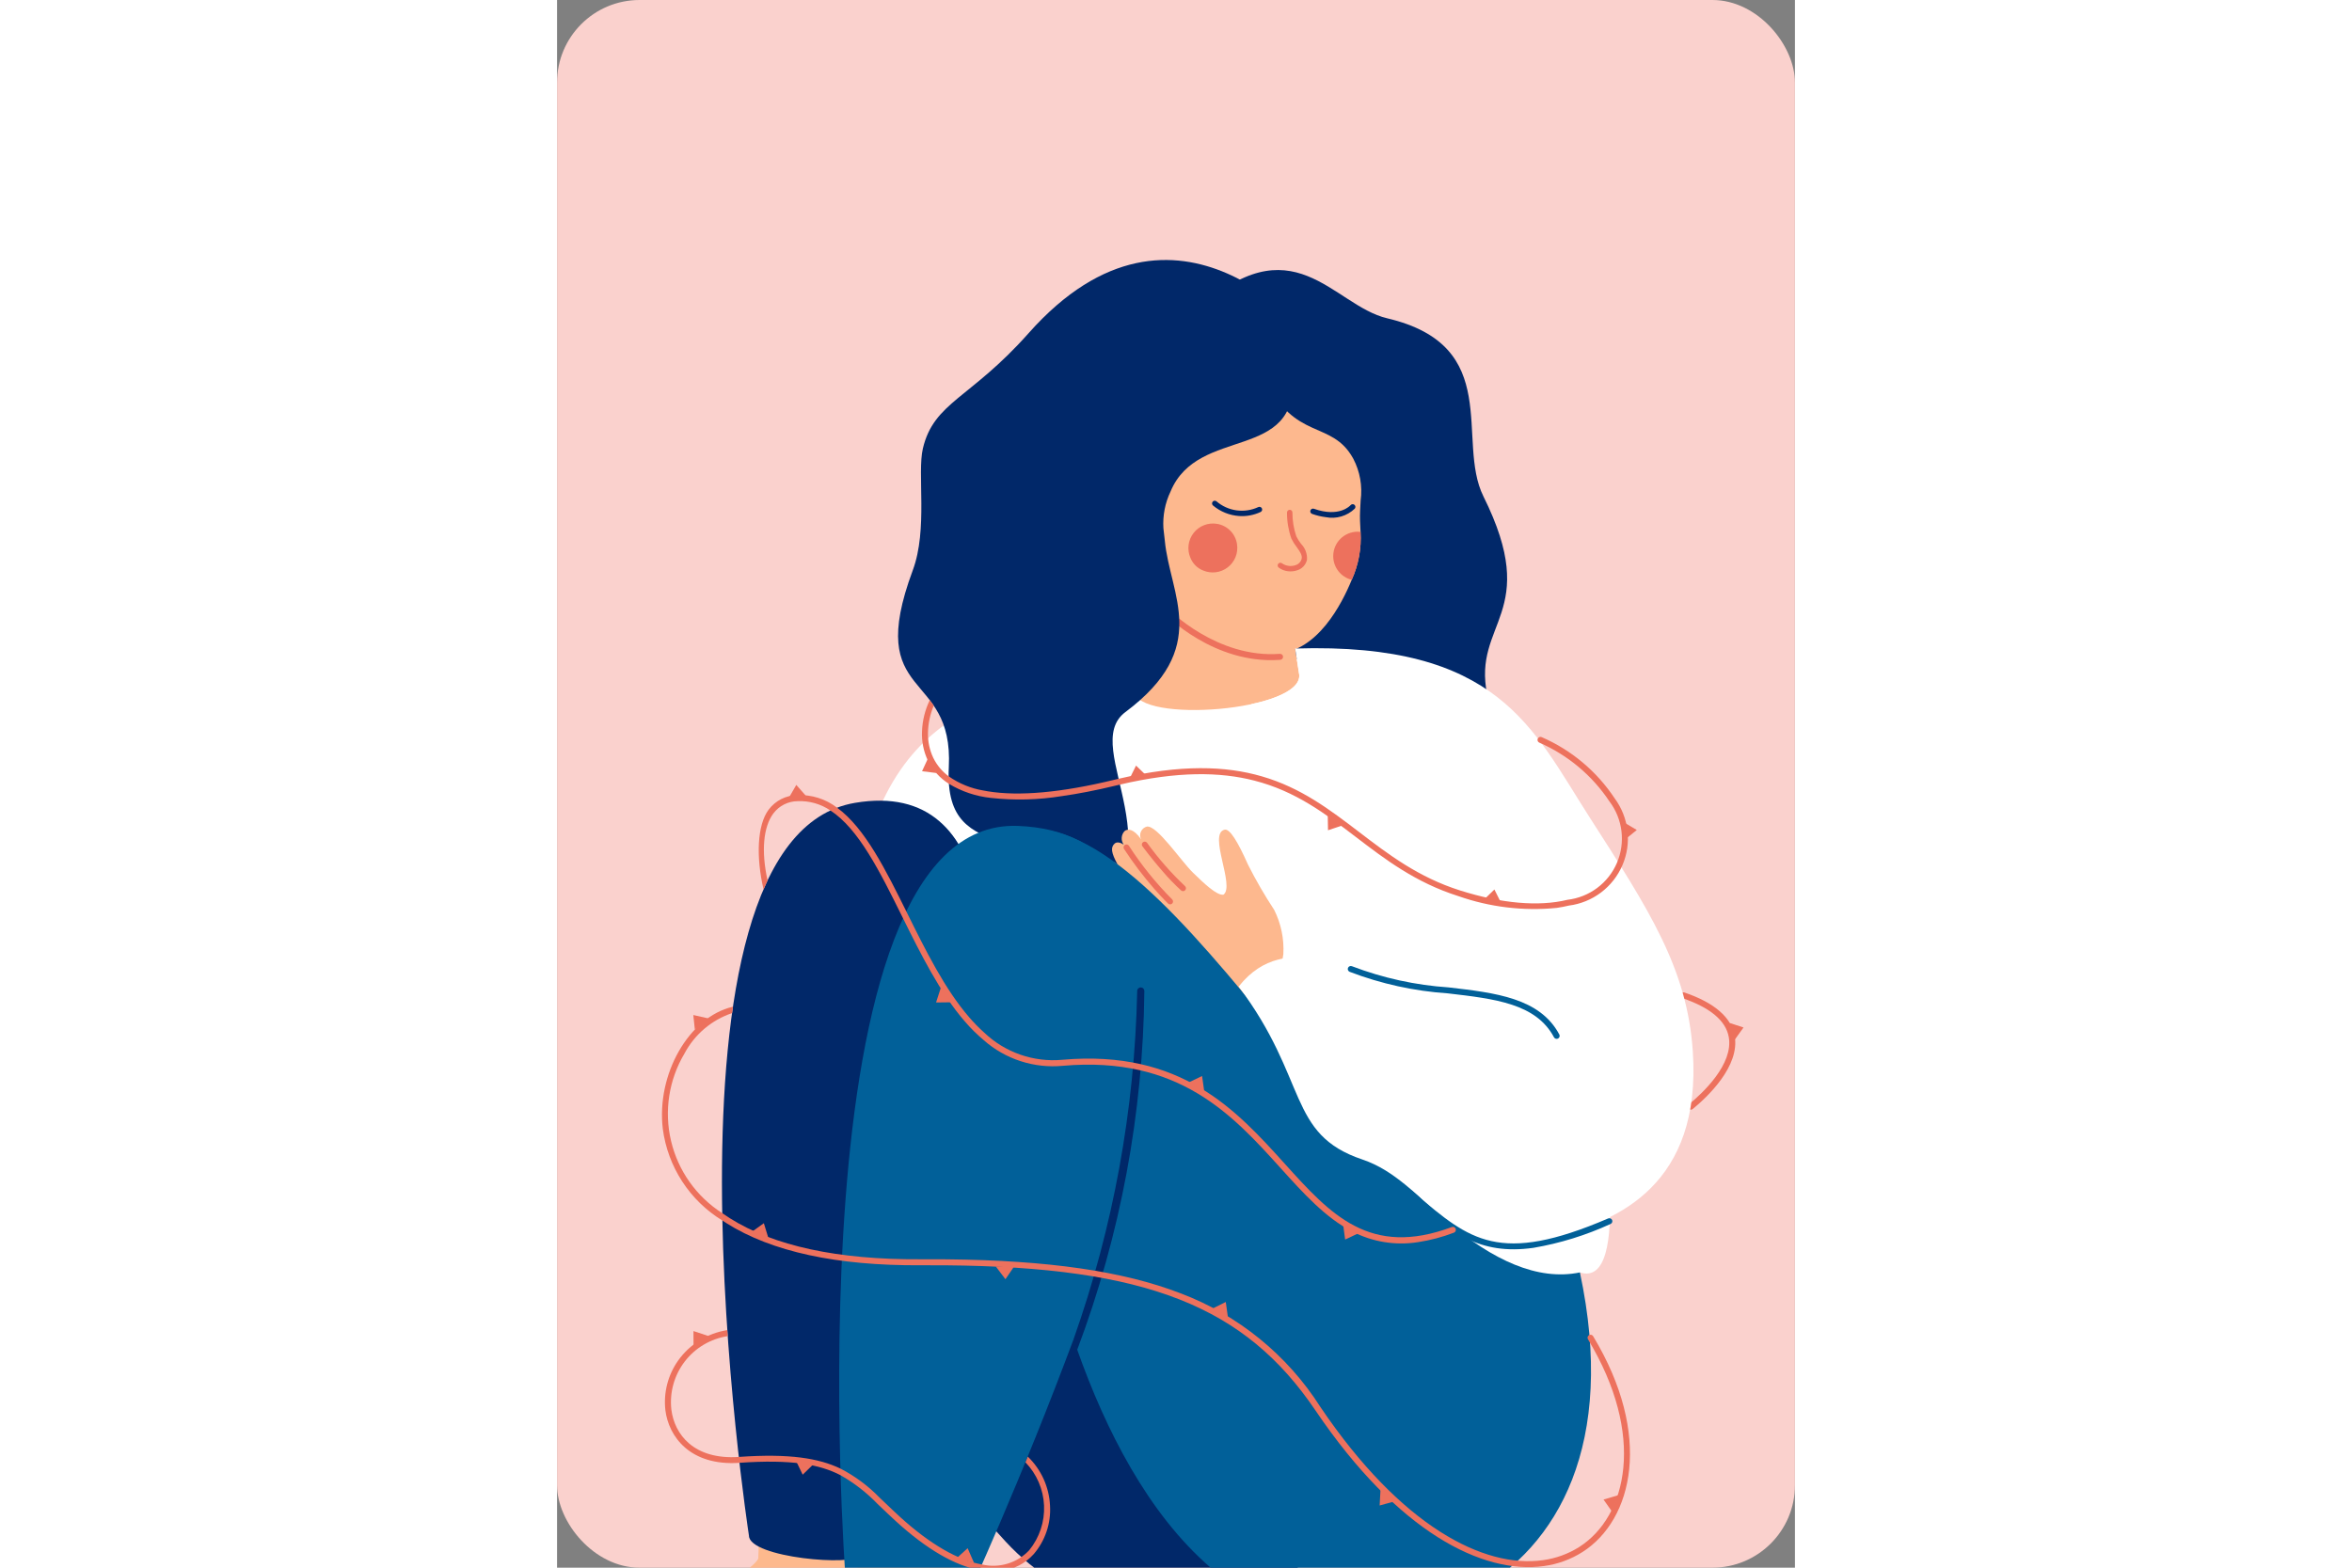 <svg width="300" height="200" viewBox="0 0 120 152" fill="none" xmlns="http://www.w3.org/2000/svg">
<rect x="0" y="0" width="120" height="152" fill="#808080" stroke="none"/>
<g clip-path="url(#clip0_252:1803)">
<path d="M120 0H0V152H120V0Z" fill="#FAD1CD"/>
<path d="M47.291 67.552C50.346 74.682 94.584 88.496 90.171 67.366C88.696 60.303 95.463 59.517 89.802 48.13C87.102 42.699 91.811 33.534 80.472 30.861C75.165 29.611 71.323 21.386 61.902 30.222C56.891 34.924 47.291 67.552 47.291 67.552Z" fill="#012869"/>
<path d="M113.663 99.182L115.014 99.624L114.163 100.808L113.663 99.182Z" fill="#ED715D"/>
<path d="M109.95 107.591C110.002 107.584 110.052 107.562 110.093 107.528C111.494 106.377 114.692 103.38 114.157 100.435C113.829 98.635 112.19 97.219 109.28 96.228C109.207 96.205 109.129 96.211 109.061 96.246C108.993 96.28 108.941 96.339 108.917 96.411C108.892 96.483 108.897 96.562 108.929 96.63C108.962 96.699 109.02 96.752 109.091 96.778C111.785 97.696 113.296 98.961 113.583 100.539C114.064 103.181 111.044 105.991 109.723 107.078C109.674 107.118 109.64 107.173 109.625 107.235C109.61 107.297 109.616 107.361 109.642 107.419C109.667 107.477 109.711 107.525 109.766 107.556C109.822 107.587 109.886 107.599 109.948 107.59L109.95 107.591Z" fill="#ED715D"/>
<path d="M20.409 138.273C19.785 138.693 19.549 150.95 19.508 151.096C19.192 152.198 10.241 157.923 9.482 158.382C8.148 159.189 6.942 160.191 5.903 161.354C5.903 161.354 6.001 166.048 14.302 163.929C16.458 163.379 23.77 161.257 27.11 159.492C29.46 158.253 28.348 155.37 28.124 153.058C28.026 152.031 29.539 142.78 29.692 142.147C29.698 142.146 26.837 133.944 20.409 138.273Z" fill="#FDB98D"/>
<path d="M38.214 153.213C38.314 150.216 38.468 146.902 38.555 146.545C38.555 146.545 36.974 138.232 30.545 142.561C30.009 142.923 28.745 150.772 28.745 150.772C29.352 152.478 29.754 154.576 29.384 154.981C27.808 156.702 17.41 163.991 17.306 164.064L17.591 164.472C15.624 166.768 13.439 170.811 23.161 168.327C25.315 167.777 32.628 165.655 35.968 163.89C37.929 162.854 38.279 161.104 38.212 159.207L38.534 159.186L38.214 153.213Z" fill="#FDB98D"/>
<path d="M29.063 86.203C24.295 115.415 52.565 142.3 73.576 139.381C94.587 136.461 98.917 123.297 99.158 123.373C104.216 124.992 101.484 107.838 99.961 100.67C95.019 77.392 84.007 59.171 57.991 64.372C46.026 66.764 32.335 66.146 29.063 86.203Z" fill="white"/>
<path d="M55.642 55.832L55.909 67.003C56.317 70.209 72.264 68.931 71.946 65.431L71.08 59.868L55.642 55.832Z" fill="#FDB88E"/>
<path d="M57.998 50.087C56.902 60.165 64.069 63.598 69.76 63.365C73.71 63.203 76.079 58.539 77.024 56.246L77.036 56.218C77.693 54.761 77.987 53.166 77.891 51.571C77.876 51.215 77.854 50.855 77.839 50.481C77.817 49.879 77.861 49.247 77.9 48.522C78.086 47.128 77.835 45.711 77.181 44.466C75.085 40.655 71.501 42.849 68.596 36.702C66.73 32.742 58.713 43.502 57.998 50.087Z" fill="#FDB88E"/>
<path d="M69.99 63.983C63.653 64.397 58.993 59.623 58.797 59.419C58.743 59.363 58.714 59.288 58.715 59.211C58.717 59.134 58.749 59.06 58.805 59.007C58.861 58.953 58.935 58.924 59.012 58.926C59.09 58.927 59.163 58.959 59.217 59.015C59.263 59.064 63.952 63.855 70.067 63.394C70.144 63.388 70.221 63.413 70.279 63.464C70.337 63.515 70.373 63.586 70.379 63.663C70.384 63.74 70.359 63.816 70.308 63.875C70.257 63.933 70.186 63.969 70.109 63.974L69.99 63.983Z" fill="#ED715D"/>
<path d="M65.917 52.777C65.979 53.196 65.928 53.624 65.769 54.017C65.609 54.41 65.348 54.753 65.012 55.011C64.676 55.269 64.277 55.433 63.856 55.485C63.435 55.537 63.009 55.476 62.62 55.309C62.344 55.199 62.094 55.034 61.885 54.825C61.675 54.615 61.51 54.365 61.4 54.09C61.228 53.695 61.166 53.261 61.221 52.834C61.276 52.406 61.447 52.002 61.714 51.664C61.981 51.325 62.335 51.066 62.738 50.913C63.141 50.761 63.578 50.72 64.002 50.796C64.49 50.88 64.939 51.118 65.283 51.474C65.627 51.83 65.85 52.286 65.917 52.777Z" fill="#ED715D"/>
<path d="M75.241 53.922C75.241 54.451 75.418 54.964 75.743 55.38C76.069 55.796 76.524 56.092 77.037 56.219C77.694 54.762 77.987 53.167 77.891 51.572C77.796 51.56 77.701 51.554 77.605 51.553C76.977 51.554 76.376 51.804 75.932 52.248C75.489 52.693 75.24 53.295 75.241 53.922Z" fill="#ED715D"/>
<path d="M74.516 50.143C75.017 50.242 75.534 50.219 76.024 50.075C76.513 49.931 76.961 49.672 77.329 49.318C77.374 49.265 77.396 49.196 77.391 49.126C77.385 49.056 77.352 48.992 77.299 48.947C77.246 48.901 77.177 48.879 77.107 48.885C77.037 48.89 76.973 48.923 76.927 48.977C76.88 49.032 75.819 50.2 73.368 49.328C73.335 49.317 73.301 49.312 73.266 49.313C73.231 49.315 73.198 49.324 73.166 49.339C73.135 49.353 73.107 49.374 73.084 49.4C73.061 49.426 73.043 49.456 73.031 49.488C73.02 49.521 73.015 49.555 73.016 49.59C73.018 49.624 73.027 49.658 73.041 49.69C73.056 49.721 73.077 49.749 73.103 49.772C73.129 49.795 73.159 49.813 73.191 49.825C73.62 49.98 74.064 50.087 74.516 50.143Z" fill="#002869"/>
<path d="M66.114 50.032C66.836 50.082 67.559 49.945 68.213 49.636C68.275 49.603 68.321 49.547 68.342 49.481C68.362 49.414 68.356 49.342 68.323 49.28C68.29 49.218 68.234 49.172 68.168 49.152C68.101 49.131 68.029 49.138 67.967 49.17C67.31 49.474 66.579 49.582 65.862 49.482C65.145 49.382 64.472 49.078 63.922 48.606C63.895 48.584 63.864 48.568 63.831 48.558C63.798 48.549 63.763 48.545 63.729 48.549C63.695 48.553 63.661 48.563 63.631 48.58C63.601 48.596 63.574 48.619 63.552 48.646C63.531 48.673 63.514 48.704 63.505 48.737C63.495 48.77 63.492 48.805 63.495 48.839C63.499 48.873 63.51 48.907 63.526 48.937C63.543 48.967 63.565 48.994 63.592 49.016C64.305 49.611 65.188 49.967 66.114 50.032Z" fill="#002869"/>
<path d="M70.864 55.387C71.171 55.424 71.481 55.39 71.773 55.287C71.999 55.214 72.203 55.084 72.365 54.909C72.526 54.734 72.64 54.52 72.695 54.288C72.717 54.002 72.677 53.715 72.578 53.446C72.479 53.176 72.323 52.932 72.121 52.728C71.944 52.501 71.79 52.256 71.663 51.998C71.41 51.256 71.283 50.477 71.287 49.694C71.287 49.624 71.26 49.557 71.21 49.507C71.161 49.457 71.095 49.429 71.025 49.429C70.955 49.428 70.888 49.456 70.838 49.505C70.789 49.554 70.76 49.621 70.76 49.691C70.754 50.549 70.897 51.401 71.181 52.211C71.323 52.503 71.495 52.78 71.694 53.036C71.997 53.455 72.258 53.818 72.181 54.18C72.143 54.324 72.07 54.456 71.967 54.564C71.864 54.672 71.736 54.751 71.594 54.795C71.376 54.873 71.143 54.897 70.914 54.866C70.685 54.835 70.467 54.75 70.278 54.617C70.251 54.596 70.22 54.58 70.186 54.571C70.153 54.562 70.118 54.559 70.084 54.563C70.05 54.568 70.016 54.578 69.986 54.596C69.956 54.613 69.93 54.635 69.909 54.663C69.888 54.69 69.872 54.721 69.863 54.754C69.853 54.788 69.851 54.822 69.855 54.857C69.859 54.891 69.871 54.924 69.888 54.954C69.905 54.984 69.927 55.011 69.955 55.032C70.22 55.23 70.534 55.352 70.864 55.387Z" fill="#ED715D"/>
<path d="M73.274 32.937C73.274 32.937 60.192 15.976 45.709 32.307C40.066 38.669 36.533 38.978 35.464 43.479C34.895 45.893 35.961 51.327 34.484 55.291C29.715 68.122 38.466 64.772 37.977 74.391C37.44 85.024 48.006 77.854 50.436 90.812C61.148 82.853 50.446 72.515 55.092 69.042C63.451 62.791 59.406 57.715 58.913 52.399C58.877 52.013 58.826 51.622 58.78 51.222C58.703 49.992 58.942 48.762 59.474 47.65C62.163 41.202 71.932 44.876 71.304 36.414L73.274 32.937Z" fill="#012869"/>
<path d="M55.009 80.587C55.319 80.315 55.901 80.353 56.613 81.371C56.555 81.255 56.525 81.127 56.523 80.997C56.522 80.867 56.549 80.739 56.604 80.621C56.658 80.503 56.738 80.399 56.838 80.316C56.938 80.233 57.055 80.174 57.181 80.142C58.173 80.011 60.467 83.464 61.66 84.626C62.655 85.597 63.961 86.851 64.6 86.747C65.751 85.92 63.079 80.823 64.713 80.444C65.208 80.329 65.977 81.573 66.98 83.834C67.741 85.341 68.587 86.804 69.515 88.214C70.182 89.544 70.49 91.026 70.406 92.512C70.271 93.621 69.781 94.658 69.01 95.467C68.239 96.275 67.227 96.814 66.126 97.001C64.055 97.166 58.814 92.985 56.504 90.163C55.981 89.522 52.313 84.592 53.316 83.643C53.538 83.431 53.892 83.435 54.348 83.835C53.712 82.683 53.644 82.148 54.059 81.785C54.266 81.604 54.602 81.675 54.93 81.891C54.791 81.698 54.722 81.463 54.737 81.225C54.751 80.987 54.847 80.762 55.009 80.587Z" fill="#FDB88E"/>
<path d="M58.721 84.5C59.274 85.15 59.868 85.764 60.499 86.338C60.528 86.362 60.56 86.38 60.596 86.391C60.631 86.403 60.668 86.408 60.705 86.405C60.742 86.402 60.778 86.392 60.811 86.375C60.844 86.358 60.874 86.335 60.898 86.307C60.922 86.279 60.94 86.246 60.952 86.211C60.963 86.176 60.968 86.139 60.965 86.102C60.962 86.065 60.952 86.029 60.935 85.996C60.919 85.963 60.896 85.933 60.867 85.909C59.513 84.631 58.283 83.226 57.194 81.715C57.172 81.685 57.144 81.66 57.112 81.641C57.08 81.622 57.044 81.61 57.008 81.605C56.971 81.6 56.934 81.602 56.898 81.611C56.862 81.62 56.828 81.637 56.798 81.659C56.769 81.681 56.744 81.709 56.725 81.741C56.706 81.773 56.694 81.809 56.689 81.845C56.684 81.882 56.686 81.919 56.695 81.955C56.704 81.991 56.721 82.025 56.743 82.055C57.499 83.058 58.167 83.867 58.721 84.5Z" fill="#EE715D"/>
<path d="M57.902 86.191C58.694 87.095 59.227 87.601 59.237 87.611C59.292 87.662 59.365 87.689 59.44 87.687C59.514 87.685 59.585 87.653 59.637 87.599C59.688 87.544 59.716 87.472 59.714 87.397C59.711 87.322 59.68 87.251 59.625 87.2C58.049 85.62 56.644 83.878 55.434 82.003C55.393 81.941 55.329 81.897 55.256 81.881C55.182 81.866 55.106 81.88 55.043 81.921C54.981 81.962 54.937 82.026 54.922 82.1C54.906 82.173 54.92 82.249 54.961 82.312C55.85 83.672 56.832 84.968 57.902 86.191Z" fill="#EE715D"/>
<path d="M78.278 120.616C78.278 120.616 56.32 118.303 39.5 83.047C32.719 68.835 21.458 95.948 27.206 122.031C29.746 133.561 36.907 142.322 43.499 149.484C54.842 161.813 82.975 162.51 78.278 120.616Z" fill="#012869"/>
<path d="M29.396 150.793C29.396 150.793 57.207 73.087 28.893 77.841C8.189 81.318 18.603 148.9 18.603 148.9C18.635 151.041 28.882 151.905 29.396 150.793Z" fill="#012869"/>
<path d="M50.071 129.841C50.319 130.123 50.446 130.491 50.425 130.866C53.158 138.595 57.267 146.74 63.348 151.991C76.547 163.385 106.24 156.552 99.155 123.372C82.651 126.77 63.418 83.449 47.605 80.499C47.309 80.44 40.922 77.662 45.469 110.185C46.398 116.865 47.938 123.444 50.071 129.841Z" fill="#016099"/>
<path d="M39.696 155.017C39.696 155.017 44.997 143.522 50.198 129.507C58.127 108.143 63.478 80.767 44.65 80.078C22.426 79.263 27.96 152.955 27.96 152.955C27.878 155.949 38.462 156.359 39.696 155.017Z" fill="#016099"/>
<path d="M66.076 95.655C72.87 104.691 70.745 109.964 78.071 112.424C84.487 114.579 86.181 122.452 97.201 119.733C102.739 118.364 110.975 114.858 110.099 101.932C109.552 93.878 105.863 88.234 100.091 79.24C94.548 70.605 91.299 62.267 71.549 62.879L71.946 65.431C72.062 66.713 69.995 67.697 67.309 68.271L73.44 92.857C71.3 92.687 68.47 92.615 66.076 95.655Z" fill="white"/>
<path d="M50.071 129.843C50.186 130.185 50.304 130.525 50.425 130.868C54.612 119.744 56.814 107.971 56.931 96.086C56.931 96.04 56.922 95.996 56.905 95.953C56.888 95.911 56.863 95.873 56.831 95.841C56.799 95.808 56.761 95.783 56.719 95.765C56.677 95.747 56.632 95.738 56.587 95.738C56.541 95.738 56.496 95.746 56.454 95.764C56.412 95.781 56.374 95.806 56.341 95.838C56.309 95.87 56.283 95.908 56.266 95.95C56.248 95.992 56.239 96.037 56.239 96.082C55.999 107.593 53.917 118.991 50.071 129.843Z" fill="#002869"/>
<path d="M96.939 100.722C96.985 100.715 97.029 100.698 97.067 100.671C97.106 100.643 97.137 100.607 97.158 100.566C97.179 100.524 97.19 100.478 97.189 100.431C97.189 100.384 97.177 100.338 97.155 100.297C95.271 96.765 90.977 96.264 86.431 95.736C83.223 95.522 80.064 94.831 77.06 93.685C77.025 93.67 76.987 93.662 76.949 93.661C76.91 93.661 76.872 93.668 76.836 93.682C76.8 93.696 76.768 93.717 76.74 93.744C76.713 93.77 76.691 93.802 76.675 93.838C76.66 93.873 76.652 93.911 76.651 93.949C76.651 93.988 76.658 94.026 76.672 94.062C76.686 94.098 76.707 94.13 76.734 94.158C76.761 94.185 76.793 94.207 76.828 94.223C79.884 95.393 83.099 96.098 86.364 96.316C90.945 96.849 94.901 97.309 96.641 100.573C96.67 100.625 96.714 100.668 96.767 100.694C96.82 100.721 96.88 100.731 96.939 100.722Z" fill="#016099"/>
<path d="M94.647 120.988C97.23 120.547 99.744 119.769 102.124 118.673C102.159 118.658 102.191 118.636 102.218 118.609C102.244 118.581 102.265 118.549 102.28 118.513C102.294 118.478 102.301 118.44 102.3 118.402C102.3 118.364 102.292 118.326 102.277 118.291C102.262 118.255 102.24 118.224 102.212 118.197C102.185 118.17 102.153 118.149 102.117 118.135C102.082 118.121 102.044 118.114 102.005 118.114C101.967 118.115 101.929 118.123 101.894 118.138C91.348 122.67 88.483 120.237 83.282 115.82L82.893 115.49C82.864 115.465 82.83 115.446 82.793 115.434C82.757 115.423 82.719 115.418 82.681 115.421C82.643 115.424 82.606 115.435 82.572 115.452C82.537 115.47 82.507 115.494 82.482 115.523C82.458 115.552 82.439 115.586 82.427 115.622C82.415 115.659 82.411 115.697 82.414 115.735C82.417 115.773 82.428 115.81 82.445 115.844C82.463 115.878 82.487 115.909 82.516 115.933L82.905 116.263C86.665 119.455 89.347 121.733 94.647 120.988Z" fill="#016099"/>
<path d="M103.387 79.714L104.669 80.474L103.614 81.329L103.387 79.714Z" fill="#ED715D"/>
<path d="M89.844 87.234L90.865 86.243L91.517 87.549L89.844 87.234Z" fill="#ED715D"/>
<path d="M77.683 119.577L76.396 120.183L76.203 118.737L77.683 119.577Z" fill="#ED715D"/>
<path d="M61.246 104.943L62.528 104.327L62.731 105.771L61.246 104.943Z" fill="#ED715D"/>
<path d="M38.162 97.181L36.74 97.198L37.22 95.717L38.162 97.181Z" fill="#ED715D"/>
<path d="M13.358 99.831L13.209 98.415L14.731 98.756L13.358 99.831Z" fill="#ED715D"/>
<path d="M18.89 119.429L20.046 118.6L20.503 120.091L18.89 119.429Z" fill="#ED715D"/>
<path d="M38.748 151.068L39.802 150.112L40.424 151.539L38.748 151.068Z" fill="#ED715D"/>
<path d="M24.83 141.989L23.811 142.983L23.135 141.576L24.83 141.989Z" fill="#ED715D"/>
<path d="M13.23 130.48L13.224 129.058L14.707 129.549L13.23 130.48Z" fill="#ED715D"/>
<path d="M63.551 126.87L64.825 126.237L65.042 127.782L63.551 126.87Z" fill="#ED715D"/>
<path d="M81.113 145.59L79.741 145.969L79.825 144.411L81.113 145.59Z" fill="#ED715D"/>
<path d="M102.264 146.558L101.445 145.395L102.941 144.95L102.264 146.558Z" fill="#ED715D"/>
<path d="M44.267 122.855L43.466 124.03L42.524 122.786L44.267 122.855Z" fill="#ED715D"/>
<path d="M22.48 77.334L23.192 76.103L24.222 77.271L22.48 77.334Z" fill="#ED715D"/>
<path d="M76.086 80.047L74.736 80.501L74.71 79.043L76.086 80.047Z" fill="#ED715D"/>
<path d="M55.497 75.504L56.126 74.231L57.177 75.245L55.497 75.504Z" fill="#ED715D"/>
<path d="M36.794 74.952L35.383 74.775L35.993 73.45L36.794 74.952Z" fill="#ED715D"/>
<path d="M10.501 136.727C10.819 139.285 12.89 142.156 17.681 141.834L17.704 141.83C22.687 141.486 25.43 141.968 27.484 143.035C28.809 143.787 30.018 144.726 31.074 145.824L31.434 146.167C31.884 146.597 32.351 147.042 32.864 147.511C35.815 150.199 38.535 151.786 40.951 152.231C40.994 152.241 41.036 152.248 41.077 152.255C41.755 152.376 42.447 152.392 43.13 152.302C44.311 152.147 45.398 151.577 46.198 150.695C47.323 149.39 47.893 147.697 47.788 145.977C47.703 144.178 46.931 142.479 45.633 141.231L45.408 141.786C46.501 142.915 47.142 144.406 47.209 145.976C47.277 147.547 46.765 149.087 45.772 150.305C45.198 150.917 44.472 151.368 43.668 151.611C42.865 151.854 42.011 151.88 41.194 151.688C38.902 151.296 36.174 149.741 33.259 147.087C32.749 146.622 32.286 146.18 31.84 145.752C31.649 145.57 31.462 145.391 31.276 145.217C30.169 144.073 28.882 143.118 27.467 142.389C25.368 141.387 22.536 140.919 17.666 141.257L17.617 141.264C13.255 141.547 11.379 139.077 11.08 136.665C10.896 135.003 11.362 133.334 12.38 132.008C13.398 130.681 14.889 129.8 16.542 129.548C16.528 129.355 16.515 129.16 16.502 128.965L16.493 128.966C15.543 129.116 14.633 129.455 13.815 129.963C12.998 130.47 12.291 131.136 11.735 131.921C10.748 133.318 10.309 135.028 10.501 136.727Z" fill="#ED715D"/>
<path d="M16.023 118.337C16.155 118.425 16.29 118.512 16.427 118.6C20.786 121.355 27.106 122.728 35.213 122.678C36.033 122.673 36.838 122.674 37.627 122.681C57.154 122.845 66.682 126.643 73.526 136.763C81.519 148.581 89.756 152.671 95.664 151.842C96.997 151.663 98.275 151.198 99.41 150.477C104.306 147.346 106.232 139.158 100.44 129.562C100.421 129.528 100.395 129.498 100.364 129.474C100.334 129.45 100.298 129.432 100.26 129.422C100.223 129.412 100.183 129.409 100.144 129.415C100.105 129.42 100.068 129.433 100.035 129.454C100.001 129.474 99.972 129.501 99.949 129.532C99.926 129.564 99.91 129.6 99.901 129.638C99.892 129.677 99.892 129.716 99.898 129.755C99.906 129.793 99.92 129.83 99.942 129.863C105.542 139.14 103.756 147.008 99.097 149.987C98.027 150.665 96.823 151.103 95.568 151.271C89.872 152.071 81.859 148.04 74.009 136.437C70.797 131.378 66.028 127.5 60.419 125.388C54.883 123.254 47.639 122.198 37.764 122.102C36.931 122.093 36.081 122.091 35.211 122.097C27.217 122.145 21.003 120.804 16.739 118.109C16.485 117.948 16.242 117.786 16.01 117.622C13.51 116.02 11.731 113.509 11.05 110.619C10.368 107.73 10.837 104.688 12.358 102.138C13.337 100.294 14.985 98.895 16.965 98.229C16.994 98.023 17.023 97.817 17.053 97.611C17.039 97.611 17.025 97.613 17.011 97.617C12.774 98.621 9.617 104.158 10.253 109.466C10.493 111.281 11.136 113.02 12.134 114.555C13.132 116.089 14.461 117.382 16.023 118.337Z" fill="#ED715D"/>
<path d="M35.949 73.745C36.408 74.67 37.114 75.45 37.99 75.999C39.227 76.747 40.614 77.213 42.052 77.363C44.346 77.617 46.664 77.558 48.942 77.188C50.492 76.97 52.217 76.639 54.138 76.173C54.283 76.137 54.431 76.103 54.571 76.071C60.161 74.764 64.265 74.833 67.575 75.681C71.614 76.712 74.477 78.899 77.433 81.151C80.276 83.323 83.218 85.568 87.348 86.878C90.41 87.956 93.671 88.349 96.901 88.029C97.308 87.972 97.703 87.896 98.081 87.804C99.216 87.66 100.292 87.221 101.205 86.532C102.117 85.843 102.833 84.927 103.282 83.876C103.731 82.824 103.897 81.673 103.763 80.538C103.63 79.402 103.201 78.321 102.521 77.402C100.789 74.786 98.336 72.728 95.459 71.475C95.39 71.442 95.31 71.438 95.237 71.463C95.165 71.489 95.105 71.542 95.072 71.612C95.038 71.681 95.034 71.761 95.059 71.834C95.085 71.907 95.138 71.966 95.208 71.999C97.981 73.206 100.347 75.188 102.02 77.707C102.655 78.547 103.056 79.54 103.183 80.584C103.31 81.629 103.159 82.689 102.746 83.657C102.332 84.625 101.67 85.466 100.826 86.096C99.983 86.725 98.988 87.121 97.943 87.243C95.153 87.923 91.547 87.606 87.519 86.33C83.492 85.054 80.587 82.838 77.781 80.694C74.917 78.507 72.133 76.379 68.319 75.273C64.836 74.26 60.492 74.095 54.438 75.507L54 75.611C48.912 76.847 44.799 77.222 41.764 76.724C41.62 76.701 41.479 76.676 41.34 76.648C40.124 76.447 38.969 75.975 37.96 75.267C37.33 74.801 36.82 74.191 36.475 73.487C36.115 72.729 35.938 71.898 35.957 71.059C35.972 70.15 36.163 69.252 36.519 68.415C36.393 68.231 36.263 68.053 36.13 67.882C35.677 68.819 35.422 69.84 35.38 70.88C35.33 71.867 35.525 72.852 35.949 73.745Z" fill="#ED715D"/>
<path d="M20.017 86.23C20.144 85.936 20.274 85.649 20.407 85.367C19.782 82.537 19.987 80.175 20.977 78.859C21.251 78.496 21.604 78.201 22.01 77.997C22.416 77.792 22.863 77.684 23.317 77.68C24.447 77.63 25.562 77.946 26.497 78.582C29.241 80.362 31.302 84.52 33.45 88.859C35.248 92.485 37.107 96.237 39.525 99.032C40.084 99.684 40.695 100.29 41.352 100.843C42.393 101.763 43.612 102.459 44.933 102.888C46.254 103.317 47.648 103.47 49.031 103.338C60.286 102.349 65.513 108.135 70.126 113.241C72.367 115.721 74.483 118.064 77.078 119.399C79.037 120.418 81.272 120.782 83.453 120.437C84.648 120.257 85.82 119.948 86.948 119.514C87.018 119.486 87.074 119.431 87.105 119.362C87.135 119.292 87.138 119.214 87.111 119.143C87.085 119.072 87.031 119.014 86.963 118.981C86.894 118.949 86.815 118.945 86.744 118.97C78.774 121.947 74.968 117.731 70.557 112.85C65.855 107.643 60.524 101.743 48.979 102.754C47.602 102.881 46.214 102.711 44.908 102.257C43.603 101.802 42.409 101.074 41.408 100.12C40.896 99.661 40.414 99.169 39.965 98.648C37.592 95.909 35.751 92.191 33.97 88.596C31.866 84.347 29.845 80.271 27.137 78.306C26.036 77.462 24.672 77.033 23.285 77.095C22.746 77.101 22.215 77.232 21.734 77.476C21.253 77.72 20.834 78.072 20.51 78.504C19.389 80.004 19.287 83.122 20.017 86.23Z" fill="#ED715D"/>
</g>
<defs>
<clipPath id="clip0_252:1803">
<rect width="120" height="152" rx="8" fill="white"/>
</clipPath>
</defs>
</svg>
